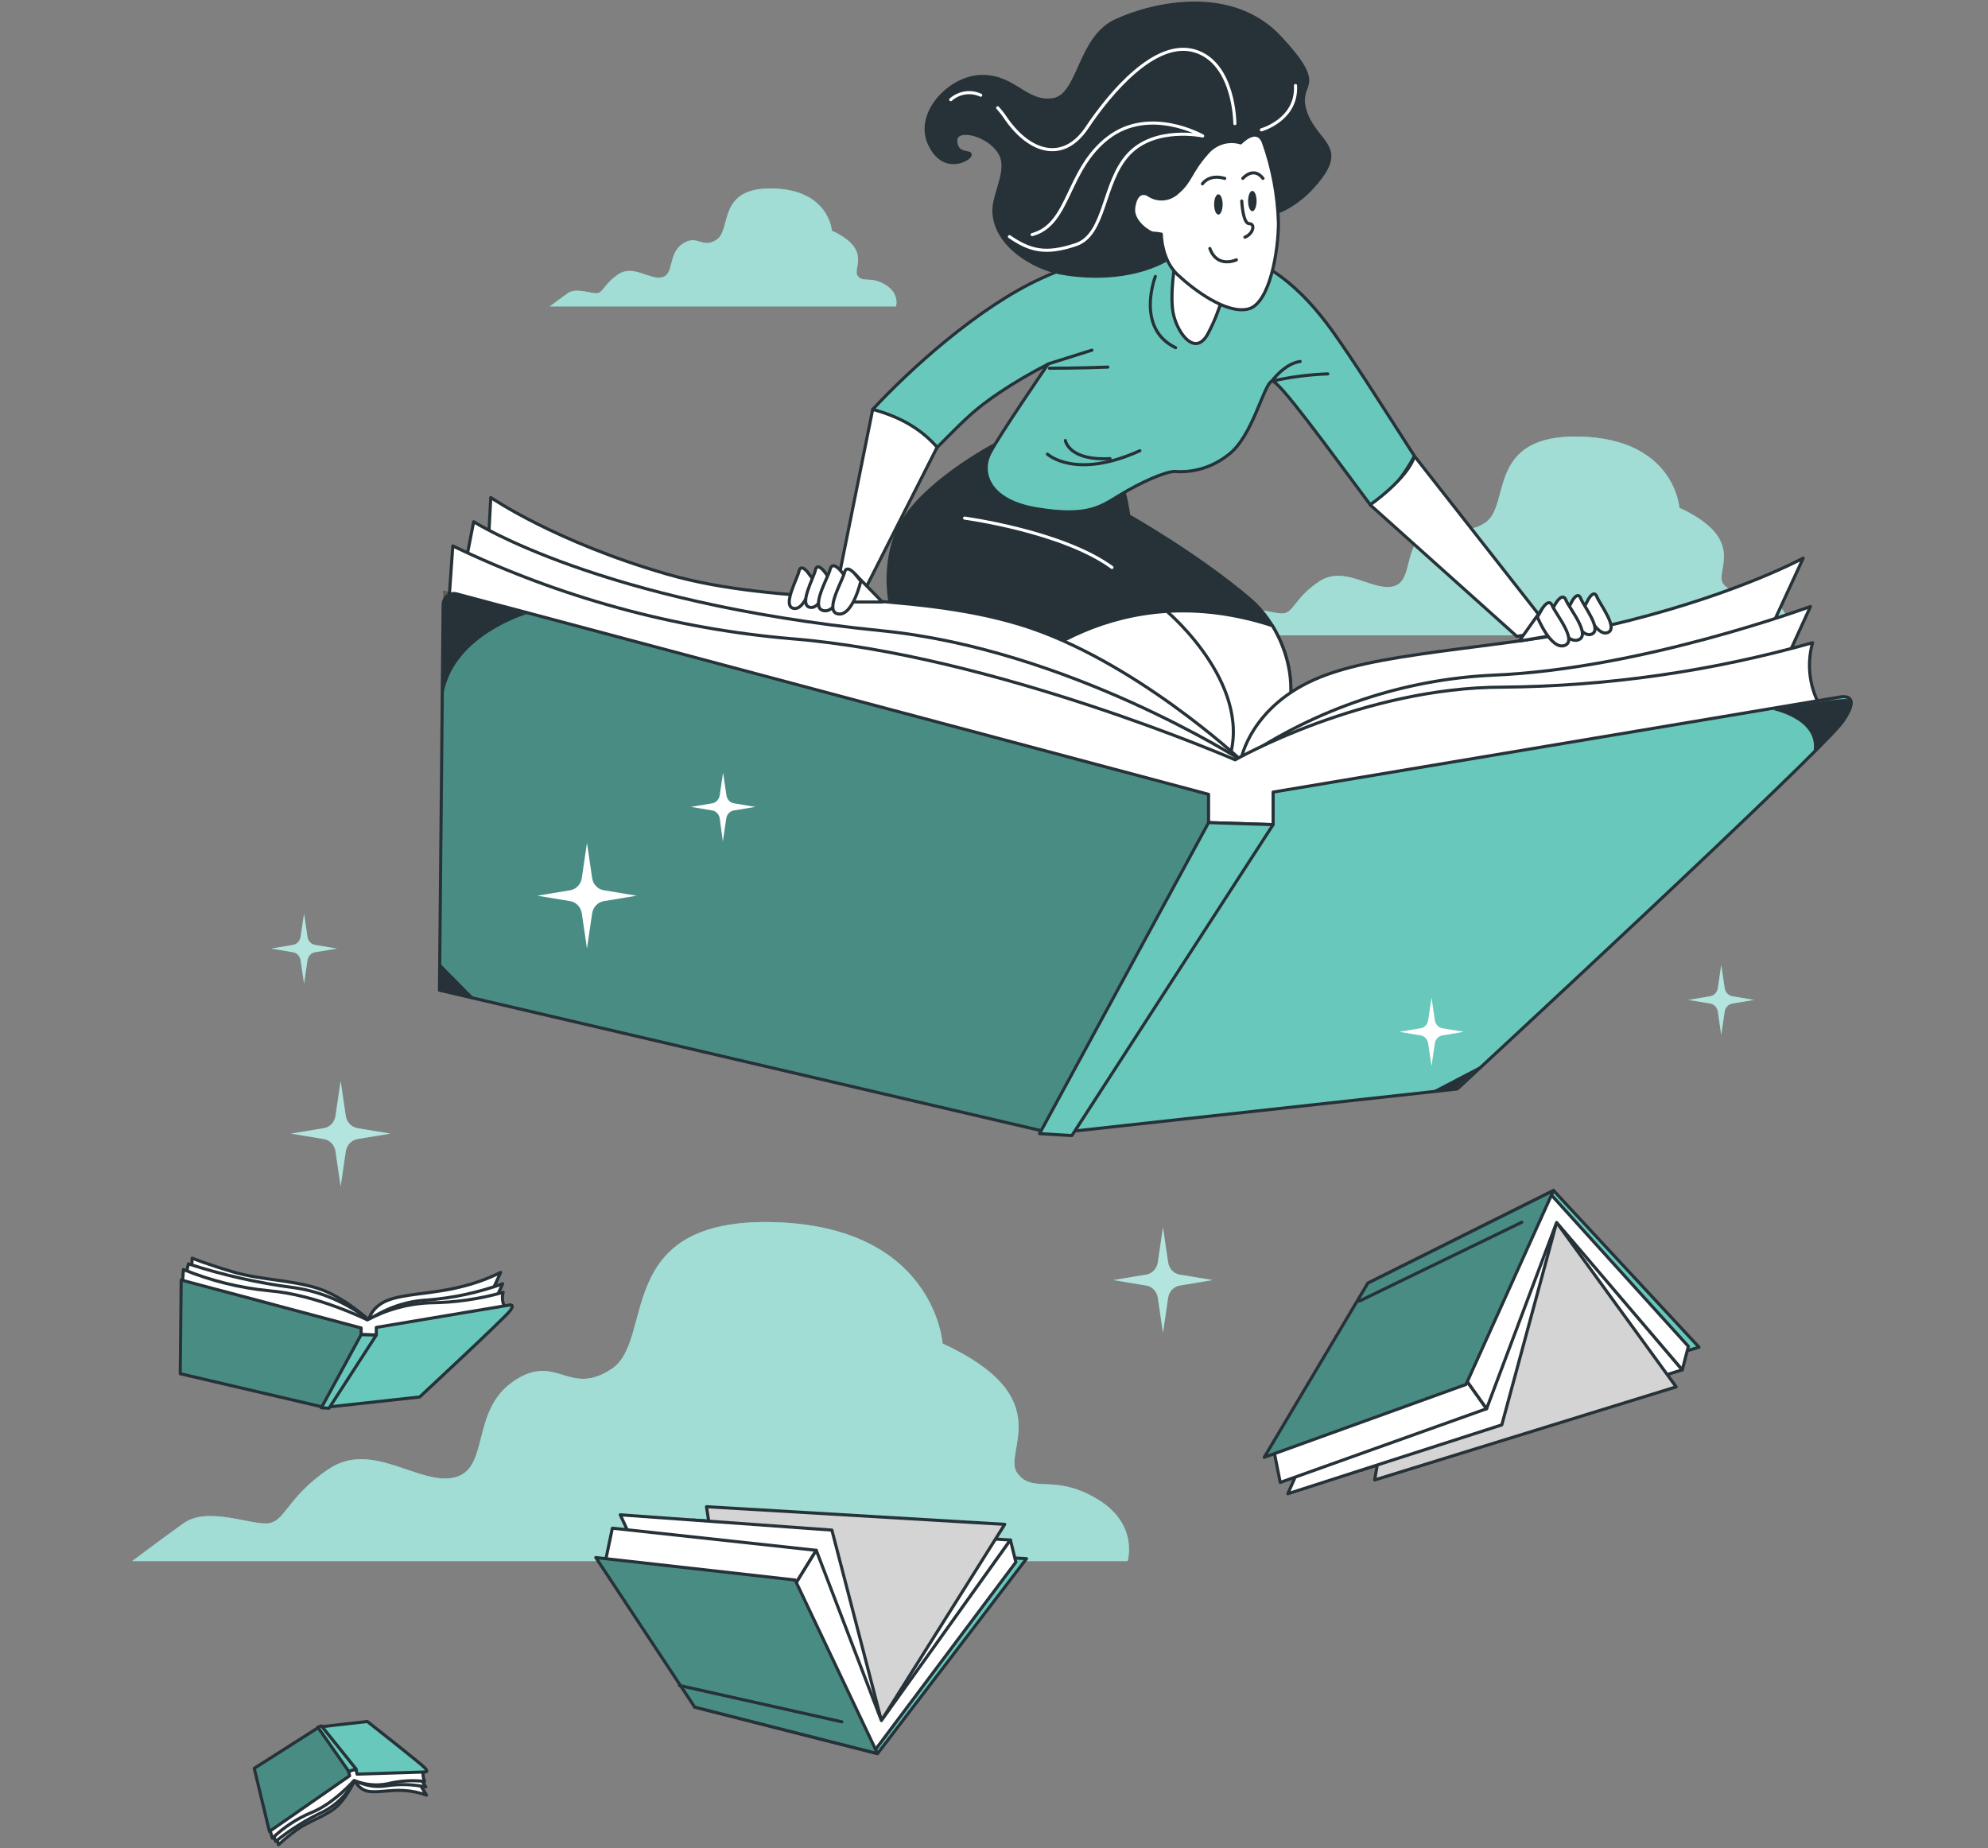 <svg width="641" height="596" viewBox="0 0 641 596" fill="none" xmlns="http://www.w3.org/2000/svg">
<rect x="0" y="0" width="641" height="596" fill="#808080" stroke="none"/>
<path d="M570.602 193.051C562.412 188.299 558.691 192.256 555.65 188.299C552.61 184.341 563.841 174.041 541.496 163.74C541.496 163.74 540.017 141.567 509.482 140.772C478.947 139.977 487.254 162.963 478.947 168.493C470.64 174.023 468.514 165.331 460.324 170.878C452.133 176.426 455.855 187.504 449.16 189.094C442.464 190.684 433.526 182.027 425.336 187.504C417.146 192.981 417.146 197.804 413.408 197.804C409.67 197.804 402.244 194.641 397.775 197.804C393.306 200.966 388.089 204.871 388.089 204.871H576.566C576.566 204.871 578.809 197.804 570.602 193.051Z" fill="#68C8BC"/>
<path opacity="0.5" d="M570.602 193.051C562.412 188.299 558.691 192.256 555.65 188.299C552.61 184.341 563.841 174.041 541.496 163.74C541.496 163.74 540.017 141.567 509.482 140.772C478.947 139.977 487.254 162.963 478.947 168.493C470.64 174.023 468.514 165.331 460.324 170.878C452.133 176.426 455.855 187.504 449.16 189.094C442.464 190.684 433.526 182.027 425.336 187.504C417.146 192.981 417.146 197.804 413.408 197.804C409.67 197.804 402.244 194.641 397.775 197.804C393.306 200.966 388.089 204.871 388.089 204.871H576.566C576.566 204.871 578.809 197.804 570.602 193.051Z" fill="#68C8BC"/>
<path d="M285.353 91.744C280.502 88.935 278.292 91.285 276.531 88.935C274.77 86.585 281.382 80.49 268.225 74.377C268.225 74.377 267.344 61.232 249.252 60.773C231.16 60.313 235.962 73.918 231.16 77.204C226.359 80.49 224.98 75.331 220.113 78.6C215.245 81.868 217.471 88.458 213.467 89.412C209.464 90.366 204.197 85.172 199.346 88.458C194.495 91.744 194.495 94.571 192.285 94.571C190.076 94.571 185.64 92.681 183.015 94.571C180.39 96.462 177.284 98.794 177.284 98.794H288.891C288.891 98.794 290.221 94.624 285.353 91.744Z" fill="#68C8BC"/>
<path opacity="0.5" d="M285.353 91.744C280.502 88.935 278.292 91.285 276.531 88.935C274.77 86.585 281.382 80.49 268.225 74.377C268.225 74.377 267.344 61.232 249.252 60.773C231.16 60.313 235.962 73.918 231.16 77.204C226.359 80.49 224.98 75.331 220.113 78.6C215.245 81.868 217.471 88.458 213.467 89.412C209.464 90.366 204.197 85.172 199.346 88.458C194.495 91.744 194.495 94.571 192.285 94.571C190.076 94.571 185.64 92.681 183.015 94.571C180.39 96.462 177.284 98.794 177.284 98.794H288.891C288.891 98.794 290.221 94.624 285.353 91.744Z" fill="#68C8BC"/>
<path d="M353.417 483.138C339.462 475.029 333.116 481.778 328.032 475.029C322.949 468.28 341.987 450.754 303.927 433.209C303.927 433.209 301.385 395.418 249.369 394.075C197.353 392.733 211.291 431.849 197.336 441.301C183.381 450.753 179.576 435.895 165.621 445.347C151.666 454.799 157.996 473.616 146.583 476.389C135.169 479.163 120.001 464.234 105.98 473.686C91.958 483.138 92.025 491.23 85.678 491.23C79.332 491.23 66.64 485.824 59.097 491.23C51.555 496.637 42.6 503.368 42.6 503.368H363.568C363.568 503.368 367.373 491.23 353.417 483.138Z" fill="#68C8BC"/>
<path opacity="0.5" d="M353.417 483.138C339.462 475.029 333.116 481.778 328.032 475.029C322.949 468.28 341.987 450.754 303.927 433.209C303.927 433.209 301.385 395.418 249.369 394.075C197.353 392.733 211.291 431.849 197.336 441.301C183.381 450.753 179.576 435.895 165.621 445.347C151.666 454.799 157.996 473.616 146.583 476.389C135.169 479.163 120.001 464.234 105.98 473.686C91.958 483.138 92.025 491.23 85.678 491.23C79.332 491.23 66.64 485.824 59.097 491.23C51.555 496.637 42.6 503.368 42.6 503.368H363.568C363.568 503.368 367.373 491.23 353.417 483.138Z" fill="#68C8BC"/>
<g opacity="0.5">
<path opacity="0.5" d="M570.602 193.051C562.412 188.299 558.691 192.256 555.65 188.299C552.61 184.341 563.841 174.041 541.496 163.74C541.496 163.74 540.017 141.567 509.482 140.772C478.947 139.977 487.254 162.963 478.947 168.493C470.64 174.023 468.514 165.331 460.324 170.878C452.133 176.426 455.855 187.504 449.16 189.094C442.464 190.684 433.526 182.027 425.336 187.504C417.146 192.981 417.146 197.804 413.408 197.804C409.67 197.804 402.244 194.641 397.775 197.804C393.306 200.966 388.089 204.871 388.089 204.871H576.566C576.566 204.871 578.809 197.804 570.602 193.051Z" fill="white"/>
<path opacity="0.5" d="M570.602 193.051C562.412 188.299 558.691 192.256 555.65 188.299C552.61 184.341 563.841 174.041 541.496 163.74C541.496 163.74 540.017 141.567 509.482 140.772C478.947 139.977 487.254 162.963 478.947 168.493C470.64 174.023 468.514 165.331 460.324 170.878C452.133 176.426 455.855 187.504 449.16 189.094C442.464 190.684 433.526 182.027 425.336 187.504C417.146 192.981 417.146 197.804 413.408 197.804C409.67 197.804 402.244 194.641 397.775 197.804C393.306 200.966 388.089 204.871 388.089 204.871H576.566C576.566 204.871 578.809 197.804 570.602 193.051Z" fill="white"/>
</g>
<g opacity="0.5">
<path opacity="0.5" d="M285.353 91.744C280.502 88.935 278.292 91.285 276.531 88.935C274.77 86.585 281.382 80.49 268.225 74.377C268.225 74.377 267.344 61.232 249.252 60.773C231.16 60.313 235.962 73.918 231.16 77.204C226.359 80.49 224.98 75.331 220.113 78.6C215.245 81.868 217.471 88.458 213.467 89.412C209.464 90.366 204.197 85.172 199.346 88.458C194.495 91.744 194.495 94.571 192.285 94.571C190.076 94.571 185.64 92.681 183.015 94.571C180.39 96.462 177.284 98.794 177.284 98.794H288.891C288.891 98.794 290.221 94.624 285.353 91.744Z" fill="white"/>
<path opacity="0.5" d="M285.353 91.744C280.502 88.935 278.292 91.285 276.531 88.935C274.77 86.585 281.382 80.49 268.225 74.377C268.225 74.377 267.344 61.232 249.252 60.773C231.16 60.313 235.962 73.918 231.16 77.204C226.359 80.49 224.98 75.331 220.113 78.6C215.245 81.868 217.471 88.458 213.467 89.412C209.464 90.366 204.197 85.172 199.346 88.458C194.495 91.744 194.495 94.571 192.285 94.571C190.076 94.571 185.64 92.681 183.015 94.571C180.39 96.462 177.284 98.794 177.284 98.794H288.891C288.891 98.794 290.221 94.624 285.353 91.744Z" fill="white"/>
</g>
<g opacity="0.5">
<path opacity="0.5" d="M353.417 483.138C339.462 475.029 333.116 481.778 328.032 475.029C322.949 468.28 341.987 450.754 303.927 433.209C303.927 433.209 301.385 395.418 249.369 394.075C197.353 392.733 211.291 431.849 197.336 441.301C183.381 450.753 179.576 435.895 165.621 445.347C151.666 454.799 157.996 473.616 146.583 476.389C135.169 479.163 120.001 464.234 105.98 473.686C91.958 483.138 92.025 491.23 85.678 491.23C79.332 491.23 66.64 485.824 59.097 491.23C51.555 496.637 42.6 503.368 42.6 503.368H363.568C363.568 503.368 367.373 491.23 353.417 483.138Z" fill="white"/>
<path opacity="0.5" d="M353.417 483.138C339.462 475.029 333.116 481.778 328.032 475.029C322.949 468.28 341.987 450.754 303.927 433.209C303.927 433.209 301.385 395.418 249.369 394.075C197.353 392.733 211.291 431.849 197.336 441.301C183.381 450.753 179.576 435.895 165.621 445.347C151.666 454.799 157.996 473.616 146.583 476.389C135.169 479.163 120.001 464.234 105.98 473.686C91.958 483.138 92.025 491.23 85.678 491.23C79.332 491.23 66.64 485.824 59.097 491.23C51.555 496.637 42.6 503.368 42.6 503.368H363.568C363.568 503.368 367.373 491.23 353.417 483.138Z" fill="white"/>
</g>
<path d="M118.888 425.594C118.888 425.594 110.681 417.944 102.192 415.33C93.703 412.715 83.917 412.662 75.461 410.206C67.005 407.75 61.955 405.683 61.955 405.683L61.523 413.81L118.539 430.188L157.547 418.704L161.435 410.277C157.184 412.381 152.727 413.975 148.144 415.029C139.655 417.167 130.152 417.167 124.886 419.322C119.619 421.478 118.888 425.594 118.888 425.594Z" fill="white" stroke="#263238" stroke-linecap="round" stroke-linejoin="round"/>
<path d="M60.725 407.52C71.871 411.146 83.295 413.717 94.865 415.206C103.568 416.462 111.831 420.035 118.888 425.594C124.629 421.693 131.237 419.474 138.043 419.163C146.23 418.504 154.306 416.753 162.083 413.951L159.64 419.252L117.742 427.98L59.861 411.902L60.725 407.52Z" fill="white" stroke="#263238" stroke-linecap="round" stroke-linejoin="round"/>
<path d="M59.147 409.358C68.002 412.967 77.282 415.268 86.725 416.195C102.142 417.432 118.456 425.594 118.456 425.594C124.766 422.21 131.694 420.329 138.758 420.082C146.685 420.009 154.571 418.875 162.232 416.708C161.993 417.554 161.934 418.446 162.057 419.319C162.181 420.193 162.484 421.027 162.946 421.761L118.307 431.867L58.848 413.492L59.147 409.358Z" fill="white" stroke="#263238" stroke-linecap="round" stroke-linejoin="round"/>
<path d="M58.416 412.732L116.446 428.192V430.312L121.33 430.453V428.015L164.242 420.807C164.242 420.807 166.12 420.347 164.525 422.573C162.93 424.799 135.302 450.453 135.302 450.453L104.634 453.81L58.117 442.944L58.416 412.732Z" fill="#68C8BC"/>
<path opacity="0.3" d="M116.446 430.347V428.192L58.416 412.732L58.133 443.05L104.634 453.916L105.465 453.828L117.742 430.383L116.446 430.347Z" fill="black"/>
<path d="M58.416 412.732L116.446 428.192V430.312L121.33 430.453V428.015L164.242 420.807C164.242 420.807 166.12 420.347 164.525 422.573C162.93 424.799 135.302 450.453 135.302 450.453L104.634 453.81L58.117 442.944L58.416 412.732Z" stroke="#263238" stroke-linecap="round" stroke-linejoin="round"/>
<path d="M116.446 430.347L103.621 453.916L106.079 454.075L121.33 430.489L116.446 430.347Z" fill="#68C8BC" stroke="#263238" stroke-linecap="round" stroke-linejoin="round"/>
<path d="M114.386 574.039C114.386 574.039 111.595 580.258 107.874 583.103C104.152 585.947 99.401 587.29 95.646 590.028C93.607 591.496 91.654 593.095 89.798 594.816L88.303 589.41L113.456 570.983L134.305 573.668L137.528 578.827C135.199 577.988 132.774 577.489 130.318 577.343C125.849 577.007 121.214 578.244 118.274 577.484C117.426 577.252 116.638 576.822 115.966 576.226C115.294 575.63 114.754 574.883 114.386 574.039Z" fill="white" stroke="#263238" stroke-linecap="round" stroke-linejoin="round"/>
<path d="M88.885 593.739C93.663 589.917 98.842 586.697 104.318 584.145C108.552 581.928 112.06 578.406 114.386 574.039C117.571 575.804 121.208 576.424 124.753 575.806C128.925 575.195 133.164 575.327 137.296 576.195L135.252 572.891L113.456 572.537L87.772 590.859L88.885 593.739Z" fill="white" stroke="#263238" stroke-linecap="round" stroke-linejoin="round"/>
<path d="M87.822 592.714C91.457 589.227 95.648 586.457 100.198 584.534C107.508 581.707 114.187 574.092 114.187 574.092C117.61 575.515 121.339 575.888 124.952 575.17C128.875 574.193 132.926 573.936 136.93 574.41C136.427 573.314 136.27 572.075 136.482 570.877L113.123 569.887L87.024 589.975L87.822 592.714Z" fill="white" stroke="#263238" stroke-linecap="round" stroke-linejoin="round"/>
<path d="M86.874 590.541L112.725 572.59L112.376 571.159L114.752 570.417L115.134 572.06L137.196 571.354C137.196 571.354 138.176 571.354 137.047 570.082C135.917 568.809 118.44 555.082 118.44 555.082L102.94 556.848L81.974 570.188L86.874 590.541Z" fill="#68C8BC"/>
<path opacity="0.3" d="M112.442 571.159L112.791 572.59L86.941 590.541L81.99 570.135L102.956 556.795L103.371 556.742L113.074 570.965L112.442 571.159Z" fill="black"/>
<path d="M86.874 590.541L112.725 572.59L112.376 571.159L114.752 570.417L115.134 572.06L137.196 571.354C137.196 571.354 138.176 571.354 137.047 570.082C135.917 568.809 118.44 555.082 118.44 555.082L102.94 556.848L81.974 570.188L86.874 590.541Z" stroke="#263238" stroke-linecap="round" stroke-linejoin="round"/>
<path d="M112.442 571.159L102.474 556.919L103.637 556.495L114.818 570.417L112.442 571.159Z" fill="#68C8BC" stroke="#263238" stroke-linecap="round" stroke-linejoin="round"/>
<path d="M500.91 383.863L547.825 434.393L447.648 464.411L441.019 413.757L500.91 383.863Z" fill="#68C8BC" stroke="#263238" stroke-linecap="round" stroke-linejoin="round"/>
<path d="M542.426 441.69L438.809 474.075L447.166 415.842L499.448 391.036L542.426 441.69Z" fill="white" stroke="#263238" stroke-linecap="round" stroke-linejoin="round"/>
<path d="M501.907 394.181L540.449 447.185L443.229 477.202L454.526 413.492L501.907 394.181Z" fill="white"/>
<path opacity="0.17" d="M501.907 394.181L540.449 447.185L443.229 477.202L454.526 413.492L501.907 394.181Z" fill="black"/>
<path d="M501.907 394.181L540.449 447.185L443.229 477.202L454.526 413.492L501.907 394.181Z" stroke="#263238" stroke-linecap="round" stroke-linejoin="round"/>
<path d="M501.907 394.181L484.23 459.446L415.235 481.654L441.75 421.584L501.907 394.181Z" fill="white" stroke="#263238" stroke-linecap="round" stroke-linejoin="round"/>
<path d="M479.329 454.234L412.793 477.997L410.816 468.068L472.451 444.57L479.329 454.234Z" fill="white" stroke="#263238" stroke-linecap="round" stroke-linejoin="round"/>
<path d="M500.195 385.294L544.387 434.128L542.426 441.69L501.906 394.181L479.329 454.234L472.451 444.57L500.195 385.294Z" fill="white" stroke="#263238" stroke-linecap="round" stroke-linejoin="round"/>
<path d="M500.91 383.863L472.701 446.407L407.626 469.905L441.019 413.757L500.91 383.863Z" fill="#68C8BC"/>
<path opacity="0.3" d="M500.91 383.863L472.701 446.407L407.626 469.905L441.019 413.757L500.91 383.863Z" fill="black"/>
<path d="M500.91 383.863L472.701 446.407L407.626 469.905L441.019 413.757L500.91 383.863Z" stroke="#263238" stroke-linecap="round" stroke-linejoin="round"/>
<path d="M438.328 419.517L490.676 394.111" stroke="#263238" stroke-linecap="round" stroke-linejoin="round"/>
<path d="M282.944 565.435L330.99 502.573L231.875 497.626L223.984 550.435L282.944 565.435Z" fill="#68C8BC" stroke="#263238" stroke-linecap="round" stroke-linejoin="round"/>
<path d="M325.79 496.566L223.302 490.117L230.147 546.778L281.665 558.58L325.79 496.566Z" fill="white" stroke="#263238" stroke-linecap="round" stroke-linejoin="round"/>
<path d="M284.19 554.781L323.962 491.513L227.788 485.824L237.44 547.272L284.19 554.781Z" fill="white"/>
<path opacity="0.17" d="M284.19 554.781L323.962 491.513L227.788 485.824L237.44 547.272L284.19 554.781Z" fill="black"/>
<path d="M284.19 554.781L323.962 491.513L227.788 485.824L237.44 547.272L284.19 554.781Z" stroke="#263238" stroke-linecap="round" stroke-linejoin="round"/>
<path d="M284.19 554.781L268.225 493.368L199.994 488.439L224.914 542.343L284.19 554.781Z" fill="white" stroke="#263238" stroke-linecap="round" stroke-linejoin="round"/>
<path d="M263.191 499.888L197.452 492.75L195.243 503.262L256.097 511.372L263.191 499.888Z" fill="white" stroke="#263238" stroke-linecap="round" stroke-linejoin="round"/>
<path d="M282.246 564.181L327.551 503.704L325.79 496.566L284.19 554.781L263.191 499.888L256.097 511.372L282.246 564.181Z" fill="white" stroke="#263238" stroke-linecap="round" stroke-linejoin="round"/>
<path d="M282.944 565.435L256.379 509.463L192.103 502.22L223.984 550.435L282.944 565.435Z" fill="#68C8BC"/>
<path opacity="0.3" d="M282.944 565.435L256.379 509.463L192.103 502.22L223.984 550.435L282.944 565.435Z" fill="black"/>
<path d="M282.944 565.435L256.379 509.463L192.103 502.22L223.984 550.435L282.944 565.435Z" stroke="#263238" stroke-linecap="round" stroke-linejoin="round"/>
<path d="M219.083 543.474L271.431 555.188" stroke="#263238" stroke-linecap="round" stroke-linejoin="round"/>
<path d="M321.902 142.734C321.902 142.734 300.139 153.917 291.433 167.468C282.728 181.02 285.27 206.037 298.677 214.129C312.084 222.221 358.883 251.938 391.894 247.698C424.904 243.457 419.821 207.574 403.141 193.299C386.461 179.023 363.967 166.302 363.967 166.302C363.967 166.302 362.887 158.599 361.425 155.896C359.963 153.193 343.3 135.79 321.902 142.734Z" fill="#263238" stroke="#263238" stroke-linecap="round" stroke-linejoin="round"/>
<path d="M410.251 201.744C360.844 185.666 328.298 214.447 318.098 225.472C338.532 236.761 368.635 250.631 391.894 247.645C419.505 244.094 420.452 218.387 410.251 201.744Z" fill="white" stroke="#263238" stroke-linecap="round" stroke-linejoin="round"/>
<path d="M376.659 197.504C376.659 197.504 405.683 222.238 395.515 246.867" stroke="#263238" stroke-linecap="round" stroke-linejoin="round"/>
<path d="M281.399 131.956L269.77 189.641H279.123L302.182 144.182C302.182 144.182 297.68 129.606 281.399 131.956Z" fill="white" stroke="#263238" stroke-linecap="round" stroke-linejoin="round"/>
<path d="M427.562 103.97C418.043 91.603 405.467 80.137 382.424 78.175C382.424 78.175 362.787 77.522 336.073 89.607C315.19 99.041 292.879 119.642 281.399 132.009C291.666 134.783 297.78 139.253 302.199 144.235C306.751 139.624 310.721 135.613 313.645 133.087C323.48 124.589 337.917 117.416 337.917 117.416C337.917 117.416 322.251 140.26 319.177 146.143C316.104 152.027 318.264 161.497 334.528 164.112C350.792 166.726 354.796 163.458 361.242 159.536C367.688 155.613 375.679 152.027 378.753 152.027C384.894 152.49 390.99 150.611 395.947 146.726C403.922 140.843 407.311 124.2 410.069 122.893C411.962 121.992 428.725 145.242 441.783 162.698L442.913 162.08C448.595 158.97 453.03 152.628 456.071 147.045C445.505 130.631 433.726 111.992 427.562 103.97Z" fill="#68C8BC" stroke="#263238" stroke-linecap="round" stroke-linejoin="round"/>
<path d="M372.523 89.147C372.523 89.147 366.01 105.808 379.052 112.115" stroke="#263238" stroke-linecap="round" stroke-linejoin="round"/>
<path d="M337.917 117.363L352.072 112.91" stroke="#263238" stroke-linecap="round" stroke-linejoin="round"/>
<path d="M337.734 146.426C337.734 146.426 346.656 154.801 367.539 145.331" stroke="#263238" stroke-linecap="round" stroke-linejoin="round"/>
<path d="M419.222 116.55C414.072 117.274 410.068 122.91 410.068 122.91C416.011 121.564 422.054 120.778 428.127 120.56" stroke="#263238" stroke-linecap="round" stroke-linejoin="round"/>
<path d="M338.382 118.741C338.382 118.741 347.968 118.741 357.222 118.37" stroke="#263238" stroke-linecap="round" stroke-linejoin="round"/>
<path d="M343.516 142.044C343.516 142.044 344.546 148.617 357.903 147.875" stroke="#263238" stroke-linecap="round" stroke-linejoin="round"/>
<path d="M379.052 83.723C379.052 83.723 376.908 95.472 378.437 101.674C379.965 107.875 385.498 115.066 389.501 107.557C393.505 100.048 395.632 91.656 395.632 87.645C395.632 83.635 381.809 76.214 379.052 83.723Z" fill="white" stroke="#263238" stroke-linecap="round" stroke-linejoin="round"/>
<path d="M410.069 69.024C410.069 69.024 418.658 67.062 426.034 56.939C433.41 46.815 423.891 45.526 420.817 35.737C417.744 25.95 428.559 29.2 412.909 12.222C397.26 -4.757 371.758 1.126 359.747 6.674C347.736 12.222 348.118 30.843 339.495 32.151C330.873 33.458 327.202 24.642 316.769 24.642C306.335 24.642 295.271 36.391 299.574 46.179C303.877 55.967 312.167 51.745 312.781 50.101C313.396 48.458 308.479 50.437 308.163 45.526C307.847 40.614 319.211 43.246 322.6 49.783C325.341 55.084 320.307 62.61 320.473 68.175C320.822 79.342 333.681 86.479 341.938 88.016C353.085 90.084 366.642 89.359 376.742 83.476C389.152 76.232 383.388 61.214 392.525 57.292C401.662 53.37 406.347 59.253 406.347 59.253L410.069 69.024Z" fill="#263238" stroke="#263238" stroke-linecap="round" stroke-linejoin="round"/>
<path d="M316.22 30.702C314.638 29.971 312.897 29.718 311.188 29.971C309.48 30.223 307.87 30.971 306.535 32.133" stroke="white" stroke-linecap="round" stroke-linejoin="round"/>
<path d="M398.157 39.854C398.157 39.854 398.157 20.419 385.331 16.462C372.506 12.504 357.853 30.102 350.444 41.197C343.034 52.292 332.169 49.642 324.178 37.946C323.427 36.818 322.593 35.755 321.686 34.766" stroke="white" stroke-linecap="round" stroke-linejoin="round"/>
<path d="M325.474 76.303C332.119 80.843 337.103 82.151 346.855 78.9C356.607 75.649 355.411 58.759 363.95 49.677C372.489 40.596 387.774 43.829 387.774 43.829C387.774 43.829 370.679 34.077 357.238 44.465C343.798 54.854 345.011 72.398 332.8 75.649" stroke="white" stroke-linecap="round" stroke-linejoin="round"/>
<path d="M406.713 41.868C406.713 41.868 418.342 38.617 417.711 27.575" stroke="white" stroke-linecap="round" stroke-linejoin="round"/>
<path d="M311.02 167.062C311.02 167.062 342.586 171.302 358.534 182.963" stroke="white" stroke-linecap="round" stroke-linejoin="round"/>
<path d="M400.051 46.073C398.085 45.474 395.998 45.488 394.039 46.114C392.08 46.741 390.332 47.953 389.003 49.607C383.786 55.472 384.019 58.441 379.666 62.098C378.368 63.305 376.732 64.023 375.011 64.141C373.29 64.259 371.58 63.771 370.147 62.752C368.303 61.78 366.16 62.434 365.545 66.992C364.93 71.55 370.762 75.154 371.692 75.154C372.617 75.208 373.538 75.32 374.45 75.49C374.45 75.49 374.45 83.653 379.666 88.546C384.883 93.441 395.333 101.285 402.393 99.659C409.454 98.034 412.212 80.72 412.212 71.903C411.953 62.964 410.297 54.133 407.311 45.773C405.151 40.614 400.051 46.073 400.051 46.073Z" fill="white" stroke="#263238" stroke-linecap="round" stroke-linejoin="round"/>
<path d="M394.219 65.914C394.219 67.681 393.621 69.2 392.857 69.2C392.093 69.2 391.478 67.734 391.478 65.914C391.478 64.094 392.093 62.646 392.857 62.646C393.621 62.646 394.219 64.112 394.219 65.914Z" fill="#263238"/>
<path d="M405.168 64.819C405.168 66.585 404.553 68.105 403.805 68.105C403.058 68.105 402.426 66.638 402.426 64.819C402.426 62.999 403.041 61.55 403.805 61.55C404.569 61.55 405.168 63.017 405.168 64.819Z" fill="#263238"/>
<path d="M387.707 59.289C387.707 59.289 389.751 56.02 394.901 57.522" stroke="#263238" stroke-linecap="round" stroke-linejoin="round"/>
<path d="M400.715 57.522C400.715 57.522 404.138 53.511 407.228 57.522" stroke="#263238" stroke-linecap="round" stroke-linejoin="round"/>
<path d="M400.383 64.819C400.383 64.819 400.715 72.115 402.775 72.115C404.835 72.115 404.138 75.384 401.396 76.479" stroke="#263238" stroke-linecap="round" stroke-linejoin="round"/>
<path d="M398.655 83.776C398.655 83.776 392.492 86.691 390.099 80.119" stroke="#263238" stroke-linecap="round" stroke-linejoin="round"/>
<path d="M400.101 245.048C400.101 245.048 365.213 212.504 329.062 201.426C292.912 190.348 251.312 195.56 215.179 185.154C179.045 174.748 158.245 160.419 158.245 160.419L156.401 194.924L398.954 264.606L564.887 215.772L581.418 179.96C581.418 179.96 561.216 191.02 525.082 200.136C488.948 209.253 448.462 209.235 425.785 218.299C403.108 227.362 400.101 245.048 400.101 245.048Z" fill="white" stroke="#263238" stroke-linecap="round" stroke-linejoin="round"/>
<path d="M152.729 168.21C152.729 168.21 193.199 194.27 284.373 203.387C344.43 209.376 400.101 245.048 400.101 245.048C424.495 228.461 452.578 219.026 481.505 217.698C529.269 215.754 583.76 195.56 583.76 195.56L573.377 218.299L395.2 255.401L149.058 187.027L152.729 168.21Z" fill="white" stroke="#263238" stroke-linecap="round" stroke-linejoin="round"/>
<path d="M146.001 176.037C180.445 192.582 217.312 202.694 254.984 205.931C320.49 211.143 398.256 244.995 398.256 244.995C398.256 244.995 439.275 221.567 484.645 221.567C518.344 221.261 551.873 216.447 584.441 207.239C583.429 210.838 583.178 214.63 583.706 218.345C584.235 222.059 585.529 225.603 587.498 228.723L397.642 271.744L144.772 193.564L146.001 176.037Z" fill="white" stroke="#263238" stroke-linecap="round" stroke-linejoin="round"/>
<path d="M147.23 191.497L389.684 256.125V265.242L410.501 265.896V255.401L592.964 224.8C592.964 224.8 600.922 222.839 594.193 232.61C587.465 242.38 469.893 351.125 469.893 351.125L339.479 365.453L141.698 319.288L142.878 195.066C142.881 194.502 143.006 193.947 143.241 193.443C143.476 192.938 143.817 192.497 144.236 192.153C144.656 191.809 145.143 191.571 145.662 191.457C146.181 191.344 146.717 191.357 147.23 191.497Z" fill="#68C8BC"/>
<path opacity="0.3" d="M389.684 265.242V256.125L142.928 190.366L141.715 319.288L339.479 365.524L343.018 365.135L395.216 265.419L389.684 265.242Z" fill="black"/>
<path d="M147.23 191.497L389.684 256.125V265.242L410.501 265.896V255.401L592.964 224.8C592.964 224.8 600.922 222.839 594.193 232.61C587.465 242.38 469.893 351.125 469.893 351.125L339.479 365.453L141.698 319.288L142.878 195.066C142.881 194.502 143.006 193.947 143.241 193.443C143.476 192.938 143.817 192.497 144.236 192.153C144.656 191.809 145.143 191.571 145.662 191.457C146.181 191.344 146.717 191.357 147.23 191.497Z" stroke="#263238" stroke-linecap="round" stroke-linejoin="round"/>
<path d="M389.684 265.242L335.193 365.524L345.609 366.16L410.5 265.896L389.684 265.242Z" fill="#68C8BC" stroke="#263238" stroke-linecap="round" stroke-linejoin="round"/>
<path d="M571.549 228.899C571.549 228.899 587.814 232.132 584.425 243.669L594.193 232.645C594.193 232.645 598.662 226.726 596.619 225.578C594.575 224.429 571.549 228.899 571.549 228.899Z" fill="#263238"/>
<path d="M169.708 198.051C169.708 198.051 146.699 204.818 143.127 223.104L142.928 195.065C142.928 195.065 143.625 190.843 147.264 191.532C150.902 192.221 169.708 198.051 169.708 198.051Z" fill="#263238"/>
<path d="M141.931 310.701L153.494 322.415L141.715 319.288L141.931 310.701Z" fill="#263238"/>
<path d="M461.57 351.955L477.252 343.757L468.996 351.372L461.57 351.955Z" fill="#263238"/>
<path d="M456.071 147.062L500.195 203.316L489.081 205.189L441.783 162.786C441.783 162.786 454.027 154.253 456.071 147.062Z" fill="white" stroke="#263238" stroke-linecap="round" stroke-linejoin="round"/>
<path d="M260.4 184.483C260.4 184.483 258.19 181.638 257.625 184.182C257.061 186.726 252.06 195.56 255.964 196.179C259.868 196.797 262.078 186.709 262.078 186.709L260.4 184.483Z" fill="white" stroke="#263238" stroke-linecap="round" stroke-linejoin="round"/>
<path d="M265.683 184.147C265.683 184.147 263.457 181.302 262.908 183.829C262.36 186.355 257.343 195.207 261.247 195.843C265.151 196.479 267.377 186.355 267.377 186.355L265.683 184.147Z" fill="white" stroke="#263238" stroke-linecap="round" stroke-linejoin="round"/>
<path d="M270.983 183.935C270.983 183.935 268.341 180.772 267.66 183.581C266.979 186.391 261.015 196.214 265.683 196.921C270.351 197.627 272.943 186.32 272.943 186.32L270.983 183.935Z" fill="white" stroke="#263238" stroke-linecap="round" stroke-linejoin="round"/>
<path d="M275.601 184.995L284.506 194.111H273.956L275.601 184.995Z" fill="white" stroke="#263238" stroke-linecap="round" stroke-linejoin="round"/>
<path d="M275.601 184.995C275.601 184.995 272.959 181.832 272.278 184.642C271.597 187.451 265.633 197.274 270.301 197.963C274.97 198.652 277.561 187.362 277.561 187.362L275.601 184.995Z" fill="white" stroke="#263238" stroke-linecap="round" stroke-linejoin="round"/>
<path d="M512.174 193.175C512.174 193.175 513.951 189.995 514.882 192.398C515.812 194.801 522.042 202.716 518.304 203.988C514.566 205.26 510.861 195.649 510.861 195.649L512.174 193.175Z" fill="white" stroke="#263238" stroke-linecap="round" stroke-linejoin="round"/>
<path d="M506.957 193.705C506.957 193.705 508.735 190.525 509.665 192.928C510.595 195.331 516.842 203.246 513.087 204.518C509.333 205.79 505.645 196.179 505.645 196.179L506.957 193.705Z" fill="white" stroke="#263238" stroke-linecap="round" stroke-linejoin="round"/>
<path d="M501.707 194.394C501.707 194.394 503.85 190.861 504.914 193.493C505.977 196.126 513.22 204.871 508.834 206.338C504.448 207.804 500.112 197.15 500.112 197.15L501.707 194.394Z" fill="white" stroke="#263238" stroke-linecap="round" stroke-linejoin="round"/>
<path d="M497.305 196.214L489.845 206.709L500.278 204.942L497.305 196.214Z" fill="white" stroke="#263238" stroke-linecap="round" stroke-linejoin="round"/>
<path d="M497.305 196.214C497.305 196.214 499.431 192.68 500.511 195.313C501.591 197.945 508.818 206.673 504.432 208.14C500.046 209.606 495.71 198.97 495.71 198.97L497.305 196.214Z" fill="white" stroke="#263238" stroke-linecap="round" stroke-linejoin="round"/>
<path d="M194.645 290.577L205.277 288.811L194.645 287.044C193.708 286.893 192.842 286.428 192.172 285.715C191.503 285.003 191.065 284.082 190.923 283.086L189.262 271.761L187.601 283.086C187.46 284.079 187.024 284.999 186.358 285.711C185.692 286.423 184.829 286.89 183.896 287.044L173.247 288.811L183.896 290.577C184.826 290.739 185.685 291.209 186.35 291.919C187.015 292.63 187.452 293.545 187.601 294.535L189.262 305.86L190.923 294.535C191.072 293.543 191.512 292.625 192.181 291.915C192.849 291.204 193.711 290.736 194.645 290.577Z" fill="white"/>
<path d="M115.217 367.291L125.866 365.524L115.217 363.757C114.284 363.596 113.423 363.127 112.756 362.417C112.088 361.707 111.647 360.791 111.495 359.8L109.834 348.475L108.173 359.8C108.028 360.794 107.59 361.714 106.921 362.426C106.251 363.137 105.386 363.604 104.451 363.757L93.802 365.524L104.451 367.291C105.386 367.444 106.251 367.911 106.921 368.622C107.59 369.334 108.028 370.254 108.173 371.248L109.834 382.573L111.495 371.248C111.647 370.257 112.088 369.341 112.756 368.631C113.423 367.921 114.284 367.452 115.217 367.291Z" fill="#68C8BC"/>
<path opacity="0.5" d="M115.217 367.291L125.866 365.524L115.217 363.757C114.284 363.596 113.423 363.127 112.756 362.417C112.088 361.707 111.647 360.791 111.495 359.8L109.834 348.475L108.173 359.8C108.028 360.794 107.59 361.714 106.921 362.426C106.251 363.137 105.386 363.604 104.451 363.757L93.802 365.524L104.451 367.291C105.386 367.444 106.251 367.911 106.921 368.622C107.59 369.334 108.028 370.254 108.173 371.248L109.834 382.573L111.495 371.248C111.647 370.257 112.088 369.341 112.756 368.631C113.423 367.921 114.284 367.452 115.217 367.291Z" fill="white"/>
<path d="M380.364 414.517L391.013 412.75L380.364 410.983C379.431 410.831 378.568 410.367 377.899 409.659C377.23 408.951 376.79 408.035 376.643 407.043L374.981 395.718L373.32 407.043C373.173 408.035 372.733 408.951 372.064 409.659C371.395 410.367 370.532 410.831 369.599 410.983L358.95 412.75L369.599 414.517C370.532 414.669 371.395 415.133 372.064 415.841C372.733 416.549 373.173 417.465 373.32 418.457L374.981 429.782L376.643 418.457C376.79 417.465 377.23 416.549 377.899 415.841C378.568 415.133 379.431 414.669 380.364 414.517Z" fill="#68C8BC"/>
<path opacity="0.5" d="M380.364 414.517L391.013 412.75L380.364 410.983C379.431 410.831 378.568 410.367 377.899 409.659C377.23 408.951 376.79 408.035 376.643 407.043L374.981 395.718L373.32 407.043C373.173 408.035 372.733 408.951 372.064 409.659C371.395 410.367 370.532 410.831 369.599 410.983L358.95 412.75L369.599 414.517C370.532 414.669 371.395 415.133 372.064 415.841C372.733 416.549 373.173 417.465 373.32 418.457L374.981 429.782L376.643 418.457C376.79 417.465 377.23 416.549 377.899 415.841C378.568 415.133 379.431 414.669 380.364 414.517Z" fill="white"/>
<path d="M101.594 307.044L108.638 305.86L101.594 304.676C100.976 304.575 100.404 304.267 99.962 303.797C99.52 303.327 99.23 302.719 99.135 302.061L98.039 294.588L96.925 302.061C96.83 302.719 96.541 303.327 96.099 303.797C95.656 304.267 95.085 304.575 94.467 304.676L87.423 305.86L94.467 307.044C95.085 307.145 95.656 307.453 96.099 307.923C96.541 308.393 96.83 309.001 96.925 309.659L98.039 317.132L99.135 309.659C99.23 309.001 99.52 308.393 99.962 307.923C100.404 307.453 100.976 307.145 101.594 307.044Z" fill="#68C8BC"/>
<path opacity="0.5" d="M101.594 307.044L108.638 305.86L101.594 304.676C100.976 304.575 100.404 304.267 99.962 303.797C99.52 303.327 99.23 302.719 99.135 302.061L98.039 294.588L96.925 302.061C96.83 302.719 96.541 303.327 96.099 303.797C95.656 304.267 95.085 304.575 94.467 304.676L87.423 305.86L94.467 307.044C95.085 307.145 95.656 307.453 96.099 307.923C96.541 308.393 96.83 309.001 96.925 309.659L98.039 317.132L99.135 309.659C99.23 309.001 99.52 308.393 99.962 307.923C100.404 307.453 100.976 307.145 101.594 307.044Z" fill="white"/>
<path d="M558.558 323.581L565.602 322.415L558.558 321.231C557.941 321.127 557.37 320.818 556.929 320.349C556.487 319.879 556.197 319.272 556.099 318.616L554.986 311.125L553.889 318.616C553.792 319.272 553.501 319.879 553.06 320.349C552.618 320.818 552.048 321.127 551.431 321.231L544.387 322.415L551.431 323.581C552.048 323.685 552.618 323.994 553.06 324.463C553.501 324.933 553.792 325.54 553.889 326.196L554.986 333.687L556.099 326.196C556.197 325.54 556.487 324.933 556.929 324.463C557.37 323.994 557.941 323.685 558.558 323.581Z" fill="#68C8BC"/>
<path opacity="0.5" d="M558.558 323.581L565.602 322.415L558.558 321.231C557.941 321.127 557.37 320.818 556.929 320.349C556.487 319.879 556.197 319.272 556.099 318.616L554.986 311.125L553.889 318.616C553.792 319.272 553.501 319.879 553.06 320.349C552.618 320.818 552.048 321.127 551.431 321.231L544.387 322.415L551.431 323.581C552.048 323.685 552.618 323.994 553.06 324.463C553.501 324.933 553.792 325.54 553.889 326.196L554.986 333.687L556.099 326.196C556.197 325.54 556.487 324.933 556.929 324.463C557.37 323.994 557.941 323.685 558.558 323.581Z" fill="white"/>
<path d="M236.643 261.32L243.537 260.171L236.643 259.023C236.038 258.922 235.479 258.62 235.046 258.159C234.613 257.699 234.329 257.104 234.234 256.461L233.137 249.111L232.058 256.461C231.96 257.103 231.675 257.696 231.243 258.156C230.81 258.616 230.253 258.92 229.649 259.023L222.738 260.171L229.649 261.32C230.253 261.423 230.81 261.726 231.243 262.186C231.675 262.646 231.96 263.239 232.058 263.881L233.071 271.302L234.167 263.952C234.253 263.286 234.541 262.668 234.988 262.192C235.435 261.717 236.016 261.41 236.643 261.32Z" fill="white"/>
<path d="M465.058 333.863L471.97 332.697L465.058 331.549C464.455 331.446 463.897 331.143 463.464 330.683C463.032 330.223 462.747 329.629 462.65 328.987L461.57 321.637L460.49 328.987C460.393 329.629 460.108 330.223 459.675 330.683C459.243 331.143 458.685 331.446 458.081 331.549L451.17 332.697L458.081 333.863C458.686 333.964 459.245 334.266 459.678 334.727C460.111 335.187 460.395 335.782 460.49 336.425L461.57 343.757L462.65 336.425C462.744 335.782 463.029 335.187 463.461 334.727C463.894 334.266 464.454 333.964 465.058 333.863Z" fill="white"/>
</svg>
